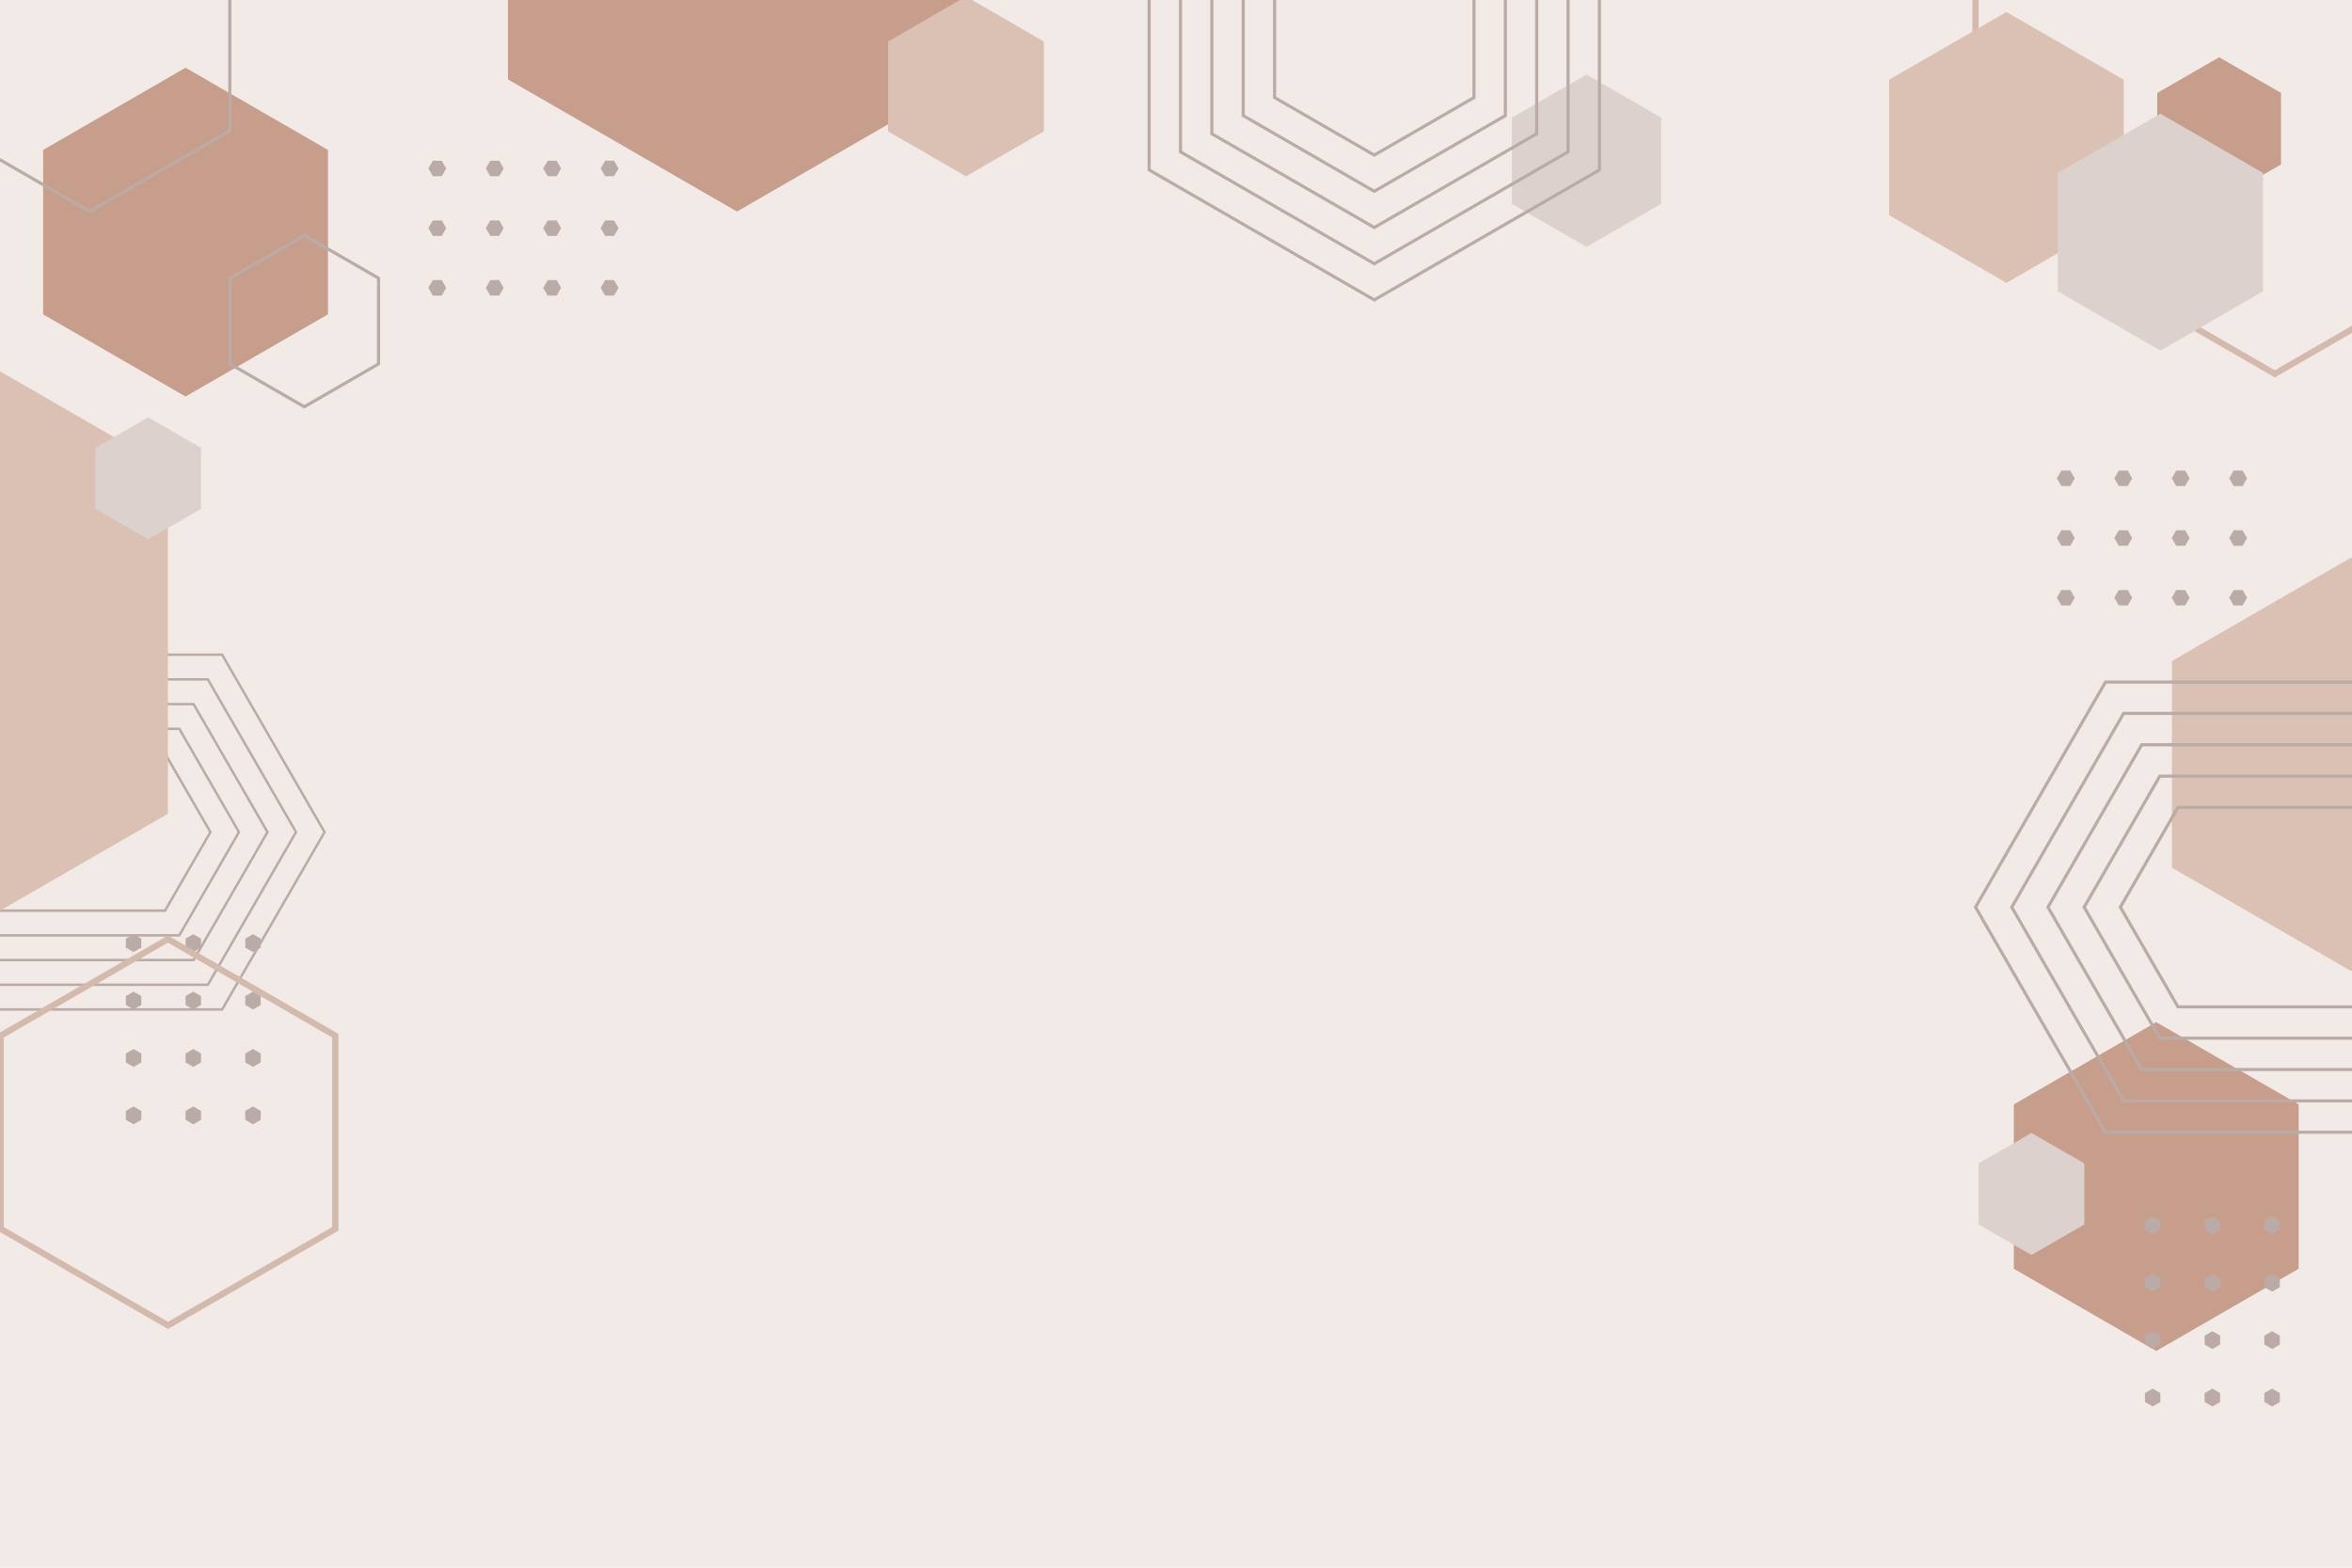<?xml version="1.0" encoding="utf-8"?>
<!-- Generator: Adobe Illustrator 24.3.0, SVG Export Plug-In . SVG Version: 6.00 Build 0)  -->
<svg version="1.1" xmlns="http://www.w3.org/2000/svg" xmlns:xlink="http://www.w3.org/1999/xlink" x="0px" y="0px"
	 viewBox="0 0 750 500" style="enable-background:new 0 0 750 500;" xml:space="preserve">
<style type="text/css">
	.st0{fill:#F2EAE7;}
	.st1{opacity:0.5;}
	.st2{clip-path:url(#SVGID_2_);}
	.st3{fill:none;stroke:#846C66;stroke-width:0.788;stroke-miterlimit:10;}
	.st4{fill:#C19780;}
	.st5{fill:none;stroke:#B68973;stroke-width:2;stroke-miterlimit:10;}
	.st6{fill:#9B5032;}
	.st7{fill:none;stroke:#846C66;stroke-miterlimit:10;}
	.st8{fill:#846C66;}
	.st9{fill:#C6B7B3;}
</style>
<g id="BACKGROUND">
	<rect class="st0" width="750" height="500"/>
</g>
<g id="OBJECTS">
	<g class="st1">
		<defs>
			<rect id="SVGID_1_" x="0" y="0" class="st1" width="750" height="500"/>
		</defs>
		<clipPath id="SVGID_2_">
			<use xlink:href="#SVGID_1_"  style="overflow:visible;"/>
		</clipPath>
		<g class="st2">
			<g>
				<polygon class="st3" points="-103.5,290.44 52.63,290.44 67.1,265.39 52.63,240.33 -103.5,240.33 -103.5,208.81 70.83,208.81 
					103.5,265.39 70.83,321.96 -103.5,321.96 				"/>
				<polygon class="st3" points="-95.62,314.08 -95.62,298.32 57.18,298.32 76.2,265.39 57.18,232.45 -95.62,232.45 -95.62,216.69 
					66.28,216.69 94.4,265.39 66.28,314.08 				"/>
				<polyline class="st3" points="-95.62,306.2 61.73,306.2 85.3,265.39 61.73,224.57 -95.62,224.57 				"/>
			</g>
			<polygon class="st4" points="-137.29,149.35 -137.29,259.54 -41.86,314.64 53.56,259.54 53.56,149.35 -41.86,94.25 			"/>
			<polygon class="st5" points="629.95,-46.06 629.95,64.13 725.38,119.23 820.81,64.13 820.81,-46.06 725.38,-101.16 			"/>
			<polygon class="st6" points="13.76,47.82 13.76,100.26 59.17,126.47 104.58,100.26 104.58,47.82 59.17,21.6 			"/>
			<polygon class="st6" points="642.17,352.23 642.17,404.66 687.58,430.88 732.99,404.66 732.99,352.23 687.58,326.01 			"/>
			<polygon class="st6" points="161.98,-59 161.98,25.32 235,67.47 308.02,25.32 308.02,-59 235,-101.16 			"/>
			<polygon class="st4" points="602.39,25.43 602.39,68.62 639.8,90.22 677.21,68.62 677.21,25.43 639.8,3.83 			"/>
			<polygon class="st6" points="687.9,29.65 687.9,52.44 707.64,63.84 727.37,52.44 727.37,29.65 707.64,18.26 			"/>
			<polygon class="st7" points="73.36,88.73 73.36,116.07 97.03,129.74 120.71,116.07 120.71,88.73 97.03,75.06 			"/>
			<polygon class="st7" points="-16.06,-9.89 -16.06,41.69 28.61,67.47 73.28,41.69 73.28,-9.89 28.61,-35.68 			"/>
			<g>
				<g>
					<g>
						<g>
							<g>
								<polygon class="st8" points="40.13,354.32 40.13,357.17 42.59,358.59 45.06,357.17 45.06,354.32 42.59,352.9 								"/>
							</g>
							<g>
								<polygon class="st8" points="40.13,336 40.13,338.85 42.59,340.28 45.06,338.85 45.06,336 42.59,334.58 								"/>
							</g>
							<g>
								<polygon class="st8" points="40.13,317.69 40.13,320.54 42.59,321.96 45.06,320.54 45.06,317.69 42.59,316.27 								"/>
							</g>
							<g>
								<polygon class="st8" points="40.13,299.37 40.13,302.22 42.59,303.65 45.06,302.22 45.06,299.37 42.59,297.95 								"/>
							</g>
						</g>
						<g>
							<g>
								<polygon class="st8" points="59.17,354.32 59.17,357.17 61.63,358.59 64.1,357.17 64.1,354.32 61.63,352.9 								"/>
							</g>
							<g>
								<polygon class="st8" points="59.17,336 59.17,338.85 61.63,340.28 64.1,338.85 64.1,336 61.63,334.58 								"/>
							</g>
							<g>
								<polygon class="st8" points="59.17,317.69 59.17,320.54 61.63,321.96 64.1,320.54 64.1,317.69 61.63,316.27 								"/>
							</g>
							<g>
								<polygon class="st8" points="59.17,299.37 59.17,302.22 61.63,303.65 64.1,302.22 64.1,299.37 61.63,297.95 								"/>
							</g>
						</g>
						<g>
							<g>
								<polygon class="st8" points="78.21,354.32 78.21,357.17 80.68,358.59 83.14,357.17 83.14,354.32 80.68,352.9 								"/>
							</g>
							<g>
								<polygon class="st8" points="78.21,336 78.21,338.85 80.68,340.28 83.14,338.85 83.14,336 80.68,334.58 								"/>
							</g>
							<g>
								<polygon class="st8" points="78.21,317.69 78.21,320.54 80.68,321.96 83.14,320.54 83.14,317.69 80.68,316.27 								"/>
							</g>
							<g>
								<polygon class="st8" points="78.21,299.37 78.21,302.22 80.68,303.65 83.14,302.22 83.14,299.37 80.68,297.95 								"/>
							</g>
						</g>
					</g>
					<g>
						<g>
							<g>
								<polygon class="st8" points="683.97,444.31 683.97,447.15 686.44,448.58 688.9,447.15 688.9,444.31 686.44,442.88 								
									"/>
							</g>
							<g>
								<polygon class="st8" points="683.97,425.99 683.97,428.84 686.44,430.26 688.9,428.84 688.9,425.99 686.44,424.57 								
									"/>
							</g>
							<g>
								<polygon class="st8" points="683.97,407.68 683.97,410.52 686.44,411.95 688.9,410.52 688.9,407.68 686.44,406.25 								
									"/>
							</g>
							<g>
								<polygon class="st8" points="683.97,389.36 683.97,392.21 686.44,393.63 688.9,392.21 688.9,389.36 686.44,387.94 								
									"/>
							</g>
						</g>
						<g>
							<g>
								<polygon class="st8" points="703.01,444.31 703.01,447.15 705.48,448.58 707.95,447.15 707.95,444.31 705.48,442.88 
																	"/>
							</g>
							<g>
								<polygon class="st8" points="703.01,425.99 703.01,428.84 705.48,430.26 707.95,428.84 707.95,425.99 705.48,424.57 
																	"/>
							</g>
							<g>
								<polygon class="st8" points="703.01,407.68 703.01,410.52 705.48,411.95 707.95,410.52 707.95,407.68 705.48,406.25 
																	"/>
							</g>
							<g>
								<polygon class="st8" points="703.01,389.36 703.01,392.21 705.48,393.63 707.95,392.21 707.95,389.36 705.48,387.94 
																	"/>
							</g>
						</g>
						<g>
							<g>
								<polygon class="st8" points="722.05,444.31 722.05,447.15 724.52,448.58 726.99,447.15 726.99,444.31 724.52,442.88 
																	"/>
							</g>
							<g>
								<polygon class="st8" points="722.05,425.99 722.05,428.84 724.52,430.26 726.99,428.84 726.99,425.99 724.52,424.57 
																	"/>
							</g>
							<g>
								<polygon class="st8" points="722.05,407.68 722.05,410.52 724.52,411.95 726.99,410.52 726.99,407.68 724.52,406.25 
																	"/>
							</g>
							<g>
								<polygon class="st8" points="722.05,389.36 722.05,392.21 724.52,393.63 726.99,392.21 726.99,389.36 724.52,387.94 
																	"/>
							</g>
						</g>
					</g>
					<g>
						<g>
							<g>
								<polygon class="st8" points="140.87,51.26 138.02,51.26 136.59,53.73 138.02,56.2 140.87,56.2 142.29,53.73 								"/>
							</g>
							<g>
								<polygon class="st8" points="159.18,51.26 156.33,51.26 154.91,53.73 156.33,56.2 159.18,56.2 160.61,53.73 								"/>
							</g>
							<g>
								<polygon class="st8" points="177.5,51.26 174.65,51.26 173.22,53.73 174.65,56.2 177.5,56.2 178.92,53.73 								"/>
							</g>
							<g>
								<polygon class="st8" points="195.81,51.26 192.96,51.26 191.54,53.73 192.96,56.2 195.81,56.2 197.24,53.73 								"/>
							</g>
						</g>
						<g>
							<g>
								<polygon class="st8" points="140.87,70.31 138.02,70.31 136.59,72.77 138.02,75.24 140.87,75.24 142.29,72.77 								"/>
							</g>
							<g>
								<polygon class="st8" points="159.18,70.31 156.33,70.31 154.91,72.77 156.33,75.24 159.18,75.24 160.61,72.77 								"/>
							</g>
							<g>
								<polygon class="st8" points="177.5,70.31 174.65,70.31 173.22,72.77 174.65,75.24 177.5,75.24 178.92,72.77 								"/>
							</g>
							<g>
								<polygon class="st8" points="195.81,70.31 192.96,70.31 191.54,72.77 192.96,75.24 195.81,75.24 197.24,72.77 								"/>
							</g>
						</g>
						<g>
							<g>
								<polygon class="st8" points="140.87,89.35 138.02,89.35 136.59,91.81 138.02,94.28 140.87,94.28 142.29,91.81 								"/>
							</g>
							<g>
								<polygon class="st8" points="159.18,89.35 156.33,89.35 154.91,91.81 156.33,94.28 159.18,94.28 160.61,91.81 								"/>
							</g>
							<g>
								<polygon class="st8" points="177.5,89.35 174.65,89.35 173.22,91.81 174.65,94.28 177.5,94.28 178.92,91.81 								"/>
							</g>
							<g>
								<polygon class="st8" points="195.81,89.35 192.96,89.35 191.54,91.81 192.96,94.28 195.81,94.28 197.24,91.81 								"/>
							</g>
						</g>
					</g>
					<g>
						<g>
							<g>
								<polygon class="st8" points="660.17,150.09 657.32,150.09 655.89,152.56 657.32,155.02 660.17,155.02 661.59,152.56 
																	"/>
							</g>
							<g>
								<polygon class="st8" points="678.48,150.09 675.63,150.09 674.21,152.56 675.63,155.02 678.48,155.02 679.9,152.56 								
									"/>
							</g>
							<g>
								<polygon class="st8" points="696.79,150.09 693.95,150.09 692.52,152.56 693.95,155.02 696.79,155.02 698.22,152.56 
																	"/>
							</g>
							<g>
								<polygon class="st8" points="715.11,150.09 712.26,150.09 710.84,152.56 712.26,155.02 715.11,155.02 716.53,152.56 
																	"/>
							</g>
						</g>
						<g>
							<g>
								<polygon class="st8" points="660.17,169.13 657.32,169.13 655.89,171.6 657.32,174.07 660.17,174.07 661.59,171.6 								
									"/>
							</g>
							<g>
								<polygon class="st8" points="678.48,169.13 675.63,169.13 674.21,171.6 675.63,174.07 678.48,174.07 679.9,171.6 								
									"/>
							</g>
							<g>
								<polygon class="st8" points="696.79,169.13 693.95,169.13 692.52,171.6 693.95,174.07 696.79,174.07 698.22,171.6 								
									"/>
							</g>
							<g>
								<polygon class="st8" points="715.11,169.13 712.26,169.13 710.84,171.6 712.26,174.07 715.11,174.07 716.53,171.6 								
									"/>
							</g>
						</g>
						<g>
							<g>
								<polygon class="st8" points="660.17,188.17 657.32,188.17 655.89,190.64 657.32,193.11 660.17,193.11 661.59,190.64 
																	"/>
							</g>
							<g>
								<polygon class="st8" points="678.48,188.17 675.63,188.17 674.21,190.64 675.63,193.11 678.48,193.11 679.9,190.64 								
									"/>
							</g>
							<g>
								<polygon class="st8" points="696.79,188.17 693.95,188.17 692.52,190.64 693.95,193.11 696.79,193.11 698.22,190.64 
																	"/>
							</g>
							<g>
								<polygon class="st8" points="715.11,188.17 712.26,188.17 710.84,190.64 712.26,193.11 715.11,193.11 716.53,190.64 
																	"/>
							</g>
						</g>
					</g>
				</g>
			</g>
			<polygon class="st9" points="656.18,55.15 656.18,92.93 688.9,111.82 721.62,92.93 721.62,55.15 688.9,36.26 			"/>
			<polygon class="st9" points="482.11,37.52 482.11,65 505.91,78.74 529.71,65 529.71,37.52 505.91,23.78 			"/>
			<polygon class="st9" points="30.39,142.83 30.39,162.29 47.25,172.02 64.1,162.29 64.1,142.83 47.25,133.1 			"/>
			<polygon class="st9" points="630.94,371.08 630.94,390.54 647.79,400.27 664.65,390.54 664.65,371.08 647.79,361.35 			"/>
			<polygon class="st4" points="283.19,13.23 283.19,41.9 308.02,56.23 332.85,41.9 332.85,13.23 308.02,-1.11 			"/>
			<polygon class="st4" points="692.57,210.84 692.57,276.73 749.64,309.68 806.7,276.73 806.7,210.84 749.64,177.89 			"/>
			<polygon class="st5" points="0.21,330.32 0.21,391.93 53.56,422.73 106.92,391.93 106.92,330.32 53.56,299.51 			"/>
			<g>
				<polygon class="st7" points="406.43,-167.02 406.43,31.11 438.22,49.47 470.02,31.11 470.02,-167.02 510.02,-167.02 
					510.02,54.2 438.22,95.65 366.43,54.2 366.43,-167.02 				"/>
				<polygon class="st7" points="376.43,-157.02 396.43,-157.02 396.43,36.88 438.22,61.01 480.02,36.88 480.02,-157.02 
					500.02,-157.02 500.02,48.43 438.22,84.11 376.43,48.43 				"/>
				<polyline class="st7" points="386.43,-157.02 386.43,42.66 438.22,72.56 490.02,42.66 490.02,-157.02 				"/>
			</g>
			<g>
				<polygon class="st7" points="892.63,257.53 694.5,257.53 676.14,289.33 694.5,321.12 892.63,321.12 892.63,361.12 671.4,361.12 
					629.95,289.33 671.4,217.53 892.63,217.53 				"/>
				<polygon class="st7" points="882.63,227.53 882.63,247.53 688.72,247.53 664.59,289.33 688.72,331.12 882.63,331.12 
					882.63,351.12 677.18,351.12 641.5,289.33 677.18,227.53 				"/>
				<polyline class="st7" points="882.63,237.53 682.95,237.53 653.05,289.33 682.95,341.12 882.63,341.12 				"/>
			</g>
		</g>
	</g>
</g>
</svg>

